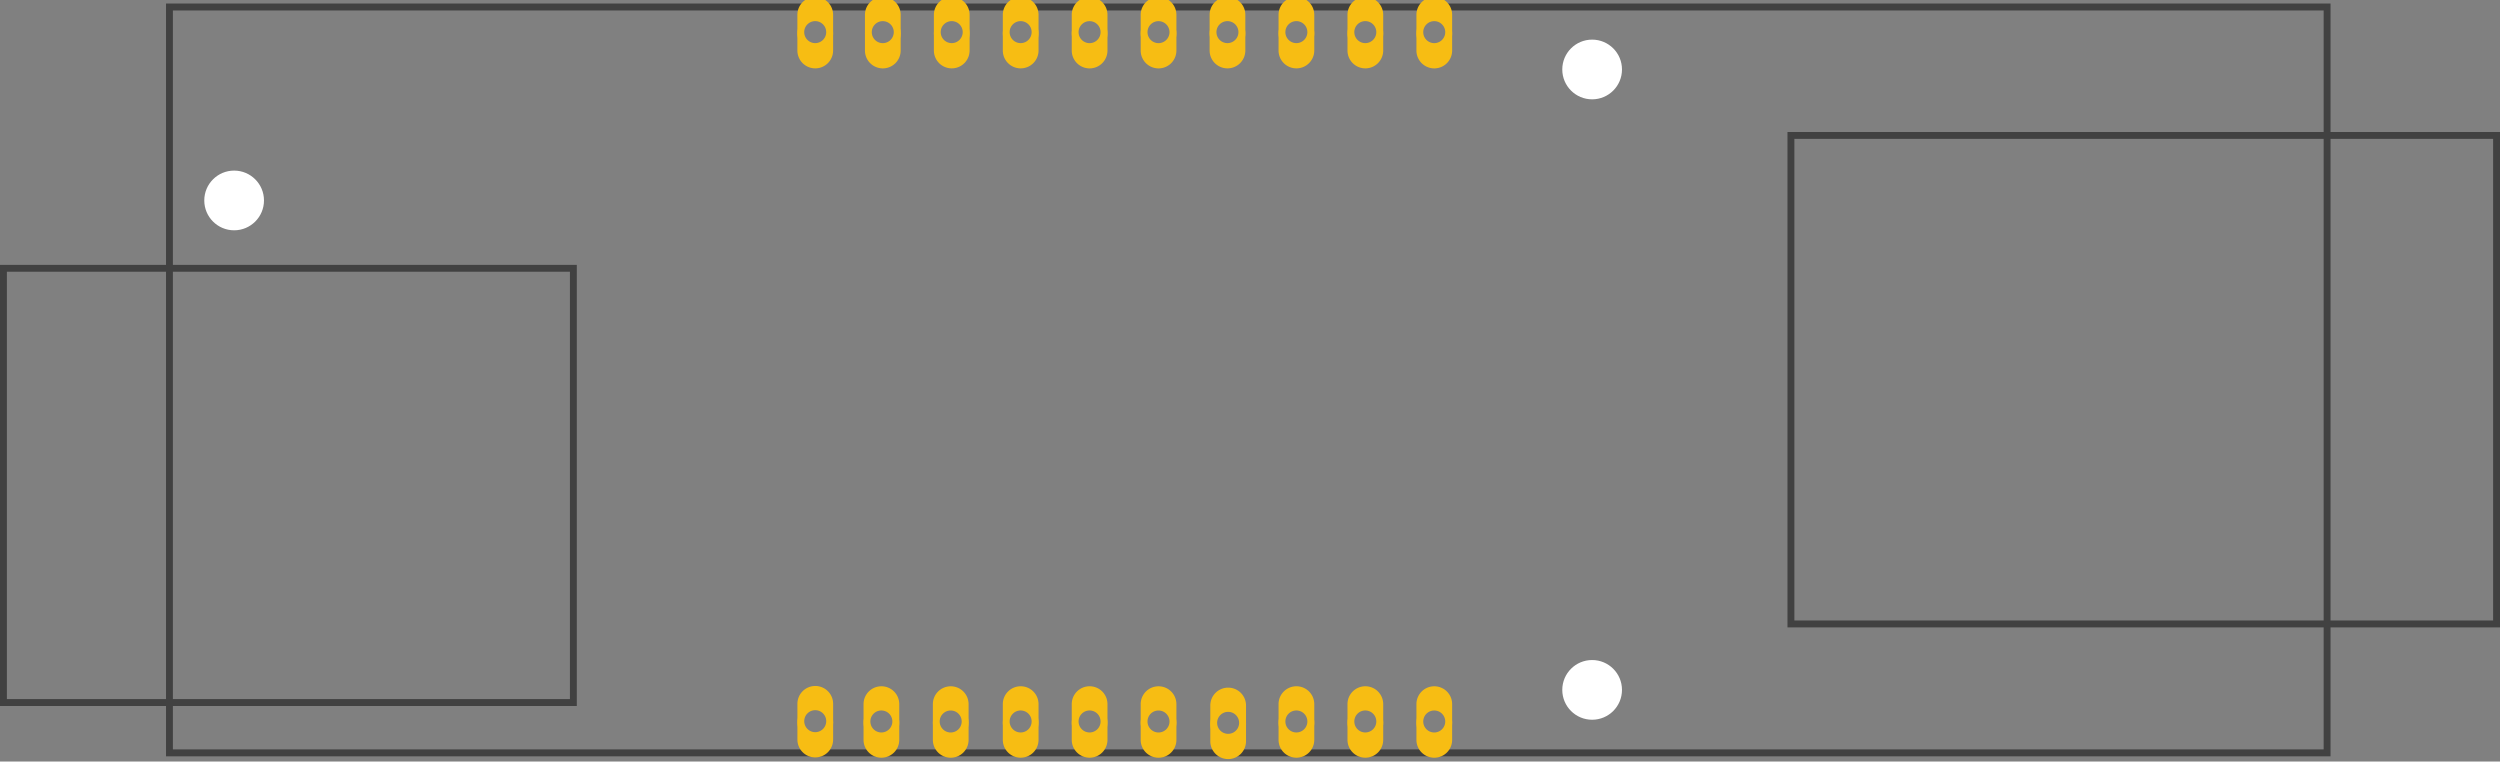 <?xml version="1.0" encoding="UTF-8" standalone="no"?>
<!-- Created with Inkscape (http://www.inkscape.org/) -->

<svg
   width="92.117mm"
   height="28.06mm"
   viewBox="0 0 92.117 28.06"
   version="1.1"
   id="svg1"
   inkscape:version="1.3 (1:1.3+202307231459+0e150ed6c4)"
   sodipodi:docname="Olimex-ESP32-PoE_hul_20-pcb.svg"
   xmlns:inkscape="http://www.inkscape.org/namespaces/inkscape"
   xmlns:sodipodi="http://sodipodi.sourceforge.net/DTD/sodipodi-0.dtd"
   xmlns="http://www.w3.org/2000/svg"
   xmlns:svg="http://www.w3.org/2000/svg">
  <rect x="0" y="0" width="92.117" height="28.06" fill="#808080" stroke="none"/>
  <sodipodi:namedview
     id="namedview1"
     pagecolor="#ffffff"
     bordercolor="#000000"
     borderopacity="0.25"
     inkscape:showpageshadow="2"
     inkscape:pageopacity="0.0"
     inkscape:pagecheckerboard="0"
     inkscape:deskcolor="#d1d1d1"
     inkscape:document-units="in"
     inkscape:zoom="2.7794613"
     inkscape:cx="141.03453"
     inkscape:cy="65.480316"
     inkscape:window-width="1920"
     inkscape:window-height="980"
     inkscape:window-x="1920"
     inkscape:window-y="0"
     inkscape:window-maximized="1"
     inkscape:current-layer="silkscreen"
     showgrid="true"
     showguides="true">
    <inkscape:grid
       id="grid1"
       units="mm"
       originx="-128.347"
       originy="-150.987"
       spacingx="1"
       spacingy="1"
       empcolor="#0023e5"
       empopacity="1"
       color="#00993e"
       opacity="1"
       empspacing="5"
       dotted="false"
       gridanglex="30"
       gridanglez="30"
       visible="true"
       enabled="false" />
    <inkscape:grid
       id="grid5"
       units="in"
       originx="113.613"
       originy="4.876"
       spacingx="0.635"
       spacingy="0.635"
       empcolor="#001ce5"
       empopacity="1"
       color="#0099e5"
       opacity="0.149"
       empspacing="4"
       dotted="false"
       gridanglex="30"
       gridanglez="30"
       visible="true"
       enabled="true" />
  </sodipodi:namedview>
  <defs
     id="defs1">
    <rect
       x="80.123"
       y="-38.385"
       width="17.403"
       height="12.189"
       id="rect7" />
  </defs>
  <g
     inkscape:label="silkscreen"
     inkscape:groupmode="layer"
     id="silkscreen"
     transform="translate(-33.959,-39.949)">
    <rect
       style="display:none;fill:#ff0000;fill-opacity:1;stroke:none;stroke-width:0;stroke-linecap:round;stroke-dasharray:none;stroke-dashoffset:0;paint-order:markers stroke fill"
       id="rect2"
       width="80"
       height="28"
       x="39.949"
       y="39.949" />
    <ellipse
       style="display:none;fill:none;fill-opacity:0.364;stroke:none;stroke-width:0;stroke-linecap:round;stroke-dasharray:none;stroke-dashoffset:0;paint-order:markers stroke fill"
       id="path2"
       cx="75.449"
       cy="53.449"
       rx="0.5"
       ry="0.5" />
    <rect
       style="display:none;fill:#008080;fill-opacity:0.999;stroke:none;stroke-width:0;stroke-linecap:round;stroke-dasharray:none;stroke-dashoffset:0;paint-order:markers stroke fill"
       id="LAN"
       width="21"
       height="16"
       x="33.959"
       y="49.708" />
    <g
       id="ESP32"
       style="display:none">
      <rect
         style="fill:#333333;fill-opacity:1;stroke:none;stroke-width:0;stroke-linecap:round;stroke-dasharray:none;stroke-dashoffset:0;paint-order:markers stroke fill"
         id="rect5"
         width="26"
         height="18"
         x="99.949"
         y="44.939"
         transform="translate(-1.1176566e-6)" />
      <rect
         style="fill:#ececec;fill-opacity:0.583;stroke:none;stroke-width:0;stroke-linecap:round;stroke-dasharray:none;stroke-dashoffset:0;paint-order:markers stroke fill"
         id="rect6"
         width="18.837"
         height="17.098"
         x="100.32"
         y="45.439" />
    </g>
    <g
       id="g10"
       style="display:inline">
      <rect
         style="display:none;fill:#414141;fill-opacity:0.5;stroke:#414141;stroke-width:0;stroke-linecap:round;stroke-dasharray:none;stroke-opacity:1;paint-order:fill markers stroke"
         id="rect4"
         width="80"
         height="28"
         x="39.949"
         y="39.949" />
      <rect
         style="fill:none;fill-opacity:1;stroke:#414141;stroke-width:0.254;stroke-linecap:round;stroke-dasharray:none;stroke-opacity:1;paint-order:fill markers stroke"
         id="rect8"
         width="79.502"
         height="27.483"
         x="40.203"
         y="40.207" />
      <rect
         style="fill:none;fill-opacity:0.6;stroke:#414141;stroke-width:0.254;stroke-linecap:round;stroke-dasharray:none;stroke-opacity:1;paint-order:fill markers stroke"
         id="rect9"
         width="21"
         height="16"
         x="34.086"
         y="49.835" />
      <rect
         style="fill:none;fill-opacity:0.6;stroke:#414141;stroke-width:0.254;stroke-linecap:round;stroke-dasharray:none;stroke-opacity:1;paint-order:fill markers stroke"
         id="rect10"
         width="26"
         height="18"
         x="99.949"
         y="44.939" />
    </g>
    <rect
       style="display:none;fill:#ff0000;fill-opacity:0.31;stroke:none;stroke-width:0;stroke-linecap:round;stroke-dasharray:none;stroke-dashoffset:0;paint-order:markers stroke fill"
       id="rect3"
       width="22.86"
       height="25.4"
       x="64.019"
       y="41.239"
       transform="translate(-1.3057637e-6)"
       sodipodi:insensitive="true" />
    <g
       id="HUL_22"
       transform="translate(-1.3057637e-6)">
      <g
         id="g7">
        <circle
           style="display:none;fill:#000000;fill-opacity:1;stroke:none;stroke-width:0;stroke-linecap:round;stroke-dasharray:none"
           id="path1-7"
           cx="42.586"
           cy="47.335"
           r="2.5" />
        <circle
           style="display:inline;fill:#ffffff;fill-opacity:1;stroke:none;stroke-width:0;stroke-linecap:round;stroke-dasharray:none"
           id="path3-4"
           cx="42.586"
           cy="47.335"
           r="1.1" />
      </g>
      <g
         id="g6">
        <circle
           style="display:none;fill:#000000;fill-opacity:1;stroke:none;stroke-width:0;stroke-linecap:round;stroke-dasharray:none"
           id="path1"
           cx="92.624"
           cy="42.509"
           r="2.5" />
        <circle
           style="fill:#ffffff;fill-opacity:1;stroke:none;stroke-width:0;stroke-linecap:round;stroke-dasharray:none"
           id="path3"
           cx="92.624"
           cy="42.509"
           r="1.1" />
      </g>
      <g
         id="g4">
        <circle
           style="display:none;fill:#000000;fill-opacity:1;stroke:none;stroke-width:0;stroke-linecap:round;stroke-dasharray:none"
           id="path1-2"
           cx="92.624"
           cy="65.369"
           r="2.5" />
        <circle
           style="fill:#ffffff;fill-opacity:1;stroke:none;stroke-width:0;stroke-linecap:round;stroke-dasharray:none"
           id="path3-1"
           cx="92.624"
           cy="65.369"
           r="1.1" />
      </g>
    </g>
  </g>
  <g
     id="copper1"
     transform="translate(-33.959,-39.949)">
    <g
       id="copper0">
      <g
         id="g5-4"
         inkscape:label="EXT2"
         transform="translate(1.1633998e-7,25.89)">
        <g
           id="EXT2-1"
           transform="matrix(0.067,0,0,0.067,62.755,11.518)">
          <g
             id="g11"
             style="fill:#999999;fill-opacity:1"
             transform="translate(1.3408113e-4,-1.6493323e-5)">
            <circle
               cx="435.414"
               cy="-359"
               stroke-width="2.646"
               stroke="#f7bd13"
               fill="none"
               r="8.505"
               id="connector19pin"
               gorn="0.4.0.0"
               transform="rotate(90)" />
            <path
               d="m 358.995,454.641 a 9.823,9.823 0 0 1 -9.823,-9.823 v -19.646 a 9.823,9.823 0 0 1 9.823,-9.823 v 0 a 9.823,9.823 0 0 1 9.823,9.823 v 19.646 a 9.823,9.823 0 0 1 -9.823,9.823 z m 6.025,-19.932 a 6.045,6.045 0 1 0 -12.091,0 6.045,6.045 0 1 0 12.091,0 z"
               stroke-width="3.778"
               stroke="none"
               fill="#f7bd13"
               id="path423-69"
               gorn="0.4.0.1" />
          </g>
        </g>
        <g
           id="EXT2-2"
           transform="matrix(0.067,0,0,0.067,60.215,11.518)">
          <g
             id="g11-5"
             style="fill:#999999;fill-opacity:1"
             transform="translate(1.9493253e-4,-0.01)">
            <circle
               cx="435.414"
               cy="-359"
               stroke-width="2.646"
               stroke="#f7bd13"
               fill="none"
               r="8.505"
               id="connector18pin"
               gorn="0.4.0.0"
               transform="rotate(90)" />
            <path
               d="m 358.995,454.641 a 9.823,9.823 0 0 1 -9.823,-9.823 v -19.646 a 9.823,9.823 0 0 1 9.823,-9.823 v 0 a 9.823,9.823 0 0 1 9.823,9.823 v 19.646 a 9.823,9.823 0 0 1 -9.823,9.823 z m 6.025,-19.932 a 6.045,6.045 0 1 0 -12.091,0 6.045,6.045 0 1 0 12.091,0 z"
               stroke-width="3.778"
               stroke="none"
               fill="#f7bd13"
               id="path423-54"
               gorn="0.4.0.1" />
          </g>
        </g>
        <g
           id="EXT2-3"
           transform="matrix(0.067,0,0,0.067,57.675,11.518)">
          <g
             id="g11-3"
             style="fill:#999999;fill-opacity:1"
             transform="translate(1.9048419e-4,-0.01)">
            <circle
               cx="435.414"
               cy="-359"
               stroke-width="2.646"
               stroke="#f7bd13"
               fill="none"
               r="8.505"
               id="connector17pin"
               gorn="0.4.0.0"
               transform="rotate(90)" />
            <path
               d="m 358.995,454.641 a 9.823,9.823 0 0 1 -9.823,-9.823 v -19.646 a 9.823,9.823 0 0 1 9.823,-9.823 v 0 a 9.823,9.823 0 0 1 9.823,9.823 v 19.646 a 9.823,9.823 0 0 1 -9.823,9.823 z m 6.025,-19.932 a 6.045,6.045 0 1 0 -12.091,0 6.045,6.045 0 1 0 12.091,0 z"
               stroke-width="3.778"
               stroke="none"
               fill="#f7bd13"
               id="path423-7"
               gorn="0.4.0.1" />
          </g>
        </g>
        <g
           id="EXT2-4"
           transform="matrix(0.067,0,0,0.067,55.135,11.518)">
          <g
             id="g11-1"
             style="fill:#999999;fill-opacity:1"
             transform="translate(0.378,0.746)">
            <circle
               cx="435.414"
               cy="-359"
               stroke-width="2.646"
               stroke="#f7bd13"
               fill="none"
               r="8.505"
               id="connector16pin"
               gorn="0.4.0.0"
               transform="rotate(90)" />
            <path
               d="m 358.995,454.641 a 9.823,9.823 0 0 1 -9.823,-9.823 v -19.646 a 9.823,9.823 0 0 1 9.823,-9.823 v 0 a 9.823,9.823 0 0 1 9.823,9.823 v 19.646 a 9.823,9.823 0 0 1 -9.823,9.823 z m 6.025,-19.932 a 6.045,6.045 0 1 0 -12.091,0 6.045,6.045 0 1 0 12.091,0 z"
               stroke-width="3.778"
               stroke="none"
               fill="#f7bd13"
               id="path423-2"
               gorn="0.4.0.1" />
          </g>
        </g>
        <g
           id="EXT2-5"
           transform="matrix(0.067,0,0,0.067,52.595,11.518)">
          <g
             id="g11-9"
             style="fill:#999999;fill-opacity:1"
             transform="translate(1.7461633e-4,0.005)">
            <circle
               cx="435.414"
               cy="-359"
               stroke-width="2.646"
               stroke="#f7bd13"
               fill="none"
               r="8.505"
               id="connector15pin"
               gorn="0.4.0.0"
               transform="rotate(90)" />
            <path
               d="m 358.995,454.641 a 9.823,9.823 0 0 1 -9.823,-9.823 v -19.646 a 9.823,9.823 0 0 1 9.823,-9.823 v 0 a 9.823,9.823 0 0 1 9.823,9.823 v 19.646 a 9.823,9.823 0 0 1 -9.823,9.823 z m 6.025,-19.932 a 6.045,6.045 0 1 0 -12.091,0 6.045,6.045 0 1 0 12.091,0 z"
               stroke-width="3.778"
               stroke="none"
               fill="#f7bd13"
               id="path423-0"
               gorn="0.4.0.1" />
          </g>
        </g>
        <g
           id="EXT2-6"
           transform="matrix(0.067,0,0,0.067,50.055,11.518)">
          <g
             id="g11-6"
             style="fill:#999999;fill-opacity:1"
             transform="translate(1.8900523e-4,-0.01)">
            <circle
               cx="435.414"
               cy="-359"
               stroke-width="2.646"
               stroke="#f7bd13"
               fill="none"
               r="8.505"
               id="connector14pin"
               gorn="0.4.0.0"
               transform="rotate(90)" />
            <path
               d="m 358.995,454.641 a 9.823,9.823 0 0 1 -9.823,-9.823 v -19.646 a 9.823,9.823 0 0 1 9.823,-9.823 v 0 a 9.823,9.823 0 0 1 9.823,9.823 v 19.646 a 9.823,9.823 0 0 1 -9.823,9.823 z m 6.025,-19.932 a 6.045,6.045 0 1 0 -12.091,0 6.045,6.045 0 1 0 12.091,0 z"
               stroke-width="3.778"
               stroke="none"
               fill="#f7bd13"
               id="path423-92"
               gorn="0.4.0.1" />
          </g>
        </g>
        <g
           id="EXT2-7"
           transform="matrix(0.067,0,0,0.067,47.515,11.518)">
          <g
             id="g11-8"
             style="fill:#999999;fill-opacity:1"
             transform="translate(1.7363035e-4,-0.01)">
            <circle
               cx="435.414"
               cy="-359"
               stroke-width="2.646"
               stroke="#f7bd13"
               fill="none"
               r="8.505"
               id="connector13pin"
               gorn="0.4.0.0"
               transform="rotate(90)" />
            <path
               d="m 358.995,454.641 a 9.823,9.823 0 0 1 -9.823,-9.823 v -19.646 a 9.823,9.823 0 0 1 9.823,-9.823 v 0 a 9.823,9.823 0 0 1 9.823,9.823 v 19.646 a 9.823,9.823 0 0 1 -9.823,9.823 z m 6.025,-19.932 a 6.045,6.045 0 1 0 -12.091,0 6.045,6.045 0 1 0 12.091,0 z"
               stroke-width="3.778"
               stroke="none"
               fill="#f7bd13"
               id="path423-314"
               gorn="0.4.0.1" />
          </g>
        </g>
        <g
           id="EXT2-8"
           transform="matrix(0.067,0,0,0.067,32.194,11.525)">
          <g
             id="g11-61"
             style="fill:#999999;fill-opacity:1"
             transform="translate(190.203,-0.103)">
            <circle
               cx="435.414"
               cy="-359"
               stroke-width="2.646"
               stroke="#f7bd13"
               fill="none"
               r="8.505"
               id="connector12pin"
               gorn="0.4.0.0"
               transform="rotate(90)" />
            <path
               d="m 358.995,454.641 a 9.823,9.823 0 0 1 -9.823,-9.823 v -19.646 a 9.823,9.823 0 0 1 9.823,-9.823 v 0 a 9.823,9.823 0 0 1 9.823,9.823 v 19.646 a 9.823,9.823 0 0 1 -9.823,9.823 z m 6.025,-19.932 a 6.045,6.045 0 1 0 -12.091,0 6.045,6.045 0 1 0 12.091,0 z"
               stroke-width="3.778"
               stroke="none"
               fill="#f7bd13"
               id="path423-15"
               gorn="0.4.0.1" />
          </g>
        </g>
        <g
           id="EXT2-9"
           transform="matrix(0.067,0,0,0.067,24.623,11.547)">
          <g
             id="g11-0"
             style="fill:#999999;fill-opacity:1"
             transform="translate(265.077,-0.44)">
            <circle
               cx="435.414"
               cy="-359"
               stroke-width="2.646"
               stroke="#f7bd13"
               fill="none"
               r="8.505"
               id="connector11pin"
               gorn="0.4.0.0"
               transform="rotate(90)" />
            <path
               d="m 358.995,454.641 a 9.823,9.823 0 0 1 -9.823,-9.823 v -19.646 a 9.823,9.823 0 0 1 9.823,-9.823 v 0 a 9.823,9.823 0 0 1 9.823,9.823 v 19.646 a 9.823,9.823 0 0 1 -9.823,9.823 z m 6.025,-19.932 a 6.045,6.045 0 1 0 -12.091,0 6.045,6.045 0 1 0 12.091,0 z"
               stroke-width="3.778"
               stroke="none"
               fill="#f7bd13"
               id="path423-17"
               gorn="0.4.0.1" />
          </g>
        </g>
        <g
           id="EXT2-10"
           transform="matrix(0.067,0,0,0.067,40.042,7.538)">
          <g
             id="g12"
             transform="translate(-341.626,59.245)">
            <circle
               cx="435.404"
               cy="-699.2"
               stroke-width="2.646"
               stroke="#f7bd13"
               fill="none"
               r="8.505"
               id="connector10pin"
               gorn="0.4.0.0"
               transform="rotate(90)"
               style="fill-opacity:1" />
            <path
               d="m 699.195,454.631 a 9.823,9.823 0 0 1 -9.823,-9.823 v -19.646 a 9.823,9.823 0 0 1 9.823,-9.823 v 0 a 9.823,9.823 0 0 1 9.823,9.823 v 19.646 a 9.823,9.823 0 0 1 -9.823,9.823 z m 6.025,-19.932 a 6.045,6.045 0 1 0 -12.091,0 6.045,6.045 0 1 0 12.091,0 z"
               stroke-width="3.778"
               stroke="none"
               fill="#f7bd13"
               id="path423-67"
               gorn="0.4.0.1"
               style="fill-opacity:1" />
          </g>
        </g>
      </g>
      <g
         id="g5"
         inkscape:label="EXT1"
         transform="translate(1.1633998e-7,0.49)"
         sodipodi:insensitive="true">
        <g
           id="EXT1-1"
           transform="matrix(0.067,0,0,0.067,62.755,11.518)"
           style="fill:#999999;fill-opacity:1">
          <circle
             cx="435.414"
             cy="-359"
             stroke-width="2.646"
             stroke="#f7bd13"
             fill="none"
             r="8.505"
             id="connector0pin"
             gorn="0.4.0.0"
             transform="rotate(90)" />
          <path
             d="m 358.995,454.641 a 9.823,9.823 0 0 1 -9.823,-9.823 v -19.646 a 9.823,9.823 0 0 1 9.823,-9.823 v 0 a 9.823,9.823 0 0 1 9.823,9.823 v 19.646 a 9.823,9.823 0 0 1 -9.823,9.823 z m 6.025,-19.932 a 6.045,6.045 0 1 0 -12.091,0 6.045,6.045 0 1 0 12.091,0 z"
             stroke-width="3.778"
             stroke="none"
             fill="#f7bd13"
             id="path423"
             gorn="0.4.0.1" />
        </g>
        <g
           id="EXT1-2"
           transform="matrix(0.067,0,0,0.067,60.215,11.518)">
          <circle
             cx="435.404"
             cy="-359"
             stroke-width="2.646"
             stroke="#f7bd13"
             fill="none"
             r="8.505"
             id="connector1pin"
             gorn="0.4.0.0"
             transform="rotate(90)"
             style="fill-opacity:1" />
          <path
             d="m 358.995,454.631 a 9.823,9.823 0 0 1 -9.823,-9.823 v -19.646 a 9.823,9.823 0 0 1 9.823,-9.823 v 0 a 9.823,9.823 0 0 1 9.823,9.823 v 19.646 a 9.823,9.823 0 0 1 -9.823,9.823 z m 6.025,-19.932 a 6.045,6.045 0 1 0 -12.091,0 6.045,6.045 0 1 0 12.091,0 z"
             stroke-width="3.778"
             stroke="none"
             fill="#f7bd13"
             id="path423-1"
             gorn="0.4.0.1"
             style="fill-opacity:1" />
        </g>
        <g
           id="EXT1-3"
           transform="matrix(0.067,0,0,0.067,57.675,11.518)">
          <circle
             cx="435.404"
             cy="-359"
             stroke-width="2.646"
             stroke="#f7bd13"
             fill="none"
             r="8.505"
             id="connector2pin"
             gorn="0.4.0.0"
             transform="rotate(90)"
             style="fill-opacity:1" />
          <path
             d="m 358.995,454.631 a 9.823,9.823 0 0 1 -9.823,-9.823 v -19.646 a 9.823,9.823 0 0 1 9.823,-9.823 v 0 a 9.823,9.823 0 0 1 9.823,9.823 v 19.646 a 9.823,9.823 0 0 1 -9.823,9.823 z m 6.025,-19.932 a 6.045,6.045 0 1 0 -12.091,0 6.045,6.045 0 1 0 12.091,0 z"
             stroke-width="3.778"
             stroke="none"
             fill="#f7bd13"
             id="path423-6"
             gorn="0.4.0.1"
             style="fill-opacity:1" />
        </g>
        <g
           id="EXT1-4"
           transform="matrix(0.067,0,0,0.067,55.135,11.518)">
          <circle
             cx="435.404"
             cy="-359"
             stroke-width="2.646"
             stroke="#f7bd13"
             fill="none"
             r="8.505"
             id="connector3pin"
             gorn="0.4.0.0"
             transform="rotate(90)"
             style="fill-opacity:1" />
          <path
             d="m 358.995,454.631 a 9.823,9.823 0 0 1 -9.823,-9.823 v -19.646 a 9.823,9.823 0 0 1 9.823,-9.823 v 0 a 9.823,9.823 0 0 1 9.823,9.823 v 19.646 a 9.823,9.823 0 0 1 -9.823,9.823 z m 6.025,-19.932 a 6.045,6.045 0 1 0 -12.091,0 6.045,6.045 0 1 0 12.091,0 z"
             stroke-width="3.778"
             stroke="none"
             fill="#f7bd13"
             id="path423-18"
             gorn="0.4.0.1"
             style="fill-opacity:1" />
        </g>
        <g
           id="EXT1-5"
           transform="matrix(0.067,0,0,0.067,52.595,11.518)">
          <circle
             cx="435.419"
             cy="-359"
             stroke-width="2.646"
             stroke="#f7bd13"
             fill="none"
             r="8.505"
             id="connector4pin"
             gorn="0.4.0.0"
             transform="rotate(90)"
             style="fill-opacity:1" />
          <path
             d="m 358.995,454.646 a 9.823,9.823 0 0 1 -9.823,-9.823 v -19.646 a 9.823,9.823 0 0 1 9.823,-9.823 v 0 a 9.823,9.823 0 0 1 9.823,9.823 v 19.646 a 9.823,9.823 0 0 1 -9.823,9.823 z m 6.025,-19.932 a 6.045,6.045 0 1 0 -12.091,0 6.045,6.045 0 1 0 12.091,0 z"
             stroke-width="3.778"
             stroke="none"
             fill="#f7bd13"
             id="path423-3"
             gorn="0.4.0.1"
             style="fill-opacity:1" />
        </g>
        <g
           id="EXT1-6"
           transform="matrix(0.067,0,0,0.067,50.055,11.518)">
          <circle
             cx="435.419"
             cy="-359"
             stroke-width="2.646"
             stroke="#f7bd13"
             fill="none"
             r="8.505"
             id="connector5pin"
             gorn="0.4.0.0"
             style="fill-opacity:1"
             transform="rotate(90)" />
          <path
             d="m 358.995,454.646 a 9.823,9.823 0 0 1 -9.823,-9.823 v -19.646 a 9.823,9.823 0 0 1 9.823,-9.823 v 0 a 9.823,9.823 0 0 1 9.823,9.823 v 19.646 a 9.823,9.823 0 0 1 -9.823,9.823 z m 6.025,-19.932 a 6.045,6.045 0 1 0 -12.091,0 6.045,6.045 0 1 0 12.091,0 z"
             stroke-width="3.778"
             stroke="none"
             fill="#f7bd13"
             id="path423-9"
             gorn="0.4.0.1"
             style="fill-opacity:1" />
        </g>
        <g
           id="EXT1-7"
           transform="matrix(0.067,0,0,0.067,47.515,11.518)">
          <circle
             cx="435.404"
             cy="-359"
             stroke-width="2.646"
             stroke="#f7bd13"
             fill="none"
             r="8.505"
             id="connector6pin"
             gorn="0.4.0.0"
             transform="rotate(90)"
             style="fill-opacity:1" />
          <path
             d="m 358.995,454.631 a 9.823,9.823 0 0 1 -9.823,-9.823 V 425.162 a 9.823,9.823 0 0 1 9.823,-9.823 v 0 a 9.823,9.823 0 0 1 9.823,9.823 v 19.646 a 9.823,9.823 0 0 1 -9.823,9.823 z m 6.025,-19.932 a 6.045,6.045 0 1 0 -12.091,0 6.045,6.045 0 1 0 12.091,0 z"
             stroke-width="3.778"
             stroke="none"
             fill="#f7bd13"
             id="path423-31"
             gorn="0.4.0.1"
             style="fill-opacity:1" />
        </g>
        <g
           id="EXT1-8"
           transform="matrix(0.067,0,0,0.067,44.975,11.518)">
          <circle
             cx="435.404"
             cy="-359"
             stroke-width="2.646"
             stroke="#f7bd13"
             fill="none"
             r="8.505"
             id="connector7pin"
             gorn="0.4.0.0"
             transform="rotate(90)"
             style="fill-opacity:1" />
          <path
             d="m 358.995,454.631 a 9.823,9.823 0 0 1 -9.823,-9.823 V 425.162 a 9.823,9.823 0 0 1 9.823,-9.823 v 0 a 9.823,9.823 0 0 1 9.823,9.823 v 19.646 a 9.823,9.823 0 0 1 -9.823,9.823 z m 6.025,-19.932 a 6.045,6.045 0 1 0 -12.091,0 6.045,6.045 0 1 0 12.091,0 z"
             stroke-width="3.778"
             stroke="none"
             fill="#f7bd13"
             id="path423-5"
             gorn="0.4.0.1"
             style="fill-opacity:1" />
        </g>
        <g
           id="EXT1-9"
           transform="matrix(0.067,0,0,0.067,42.435,11.518)">
          <g
             id="g11-10"
             style="fill:#999999;fill-opacity:1"
             transform="translate(1.4903724e-4)">
            <circle
               cx="435.414"
               cy="-359"
               stroke-width="2.646"
               stroke="#f7bd13"
               fill="none"
               r="8.505"
               id="connector8pin"
               gorn="0.4.0.0"
               transform="rotate(90)" />
            <path
               d="m 358.995,454.641 a 9.823,9.823 0 0 1 -9.823,-9.823 v -19.646 a 9.823,9.823 0 0 1 9.823,-9.823 v 0 a 9.823,9.823 0 0 1 9.823,9.823 v 19.646 a 9.823,9.823 0 0 1 -9.823,9.823 z m 6.025,-19.932 a 6.045,6.045 0 1 0 -12.091,0 6.045,6.045 0 1 0 12.091,0 z"
               stroke-width="3.778"
               stroke="none"
               fill="#f7bd13"
               id="path423-32"
               gorn="0.4.0.1" />
          </g>
        </g>
        <g
           id="EXT1-10"
           transform="matrix(0.067,0,0,0.067,39.895,11.518)">
          <circle
             cx="435.404"
             cy="-359.756"
             stroke-width="2.646"
             stroke="#f7bd13"
             fill="none"
             r="8.505"
             id="connector9pin"
             gorn="0.4.0.0"
             transform="rotate(90)"
             style="fill-opacity:1" />
          <path
             d="m 359.751,454.631 a 9.823,9.823 0 0 1 -9.823,-9.823 V 425.162 a 9.823,9.823 0 0 1 9.823,-9.823 v 0 a 9.823,9.823 0 0 1 9.823,9.823 v 19.646 a 9.823,9.823 0 0 1 -9.823,9.823 z m 6.025,-19.932 a 6.045,6.045 0 1 0 -12.091,0 6.045,6.045 0 1 0 12.091,0 z"
             stroke-width="3.778"
             stroke="none"
             fill="#f7bd13"
             id="path423-4"
             gorn="0.4.0.1"
             style="fill-opacity:1" />
        </g>
      </g>
    </g>
  </g>
</svg>
